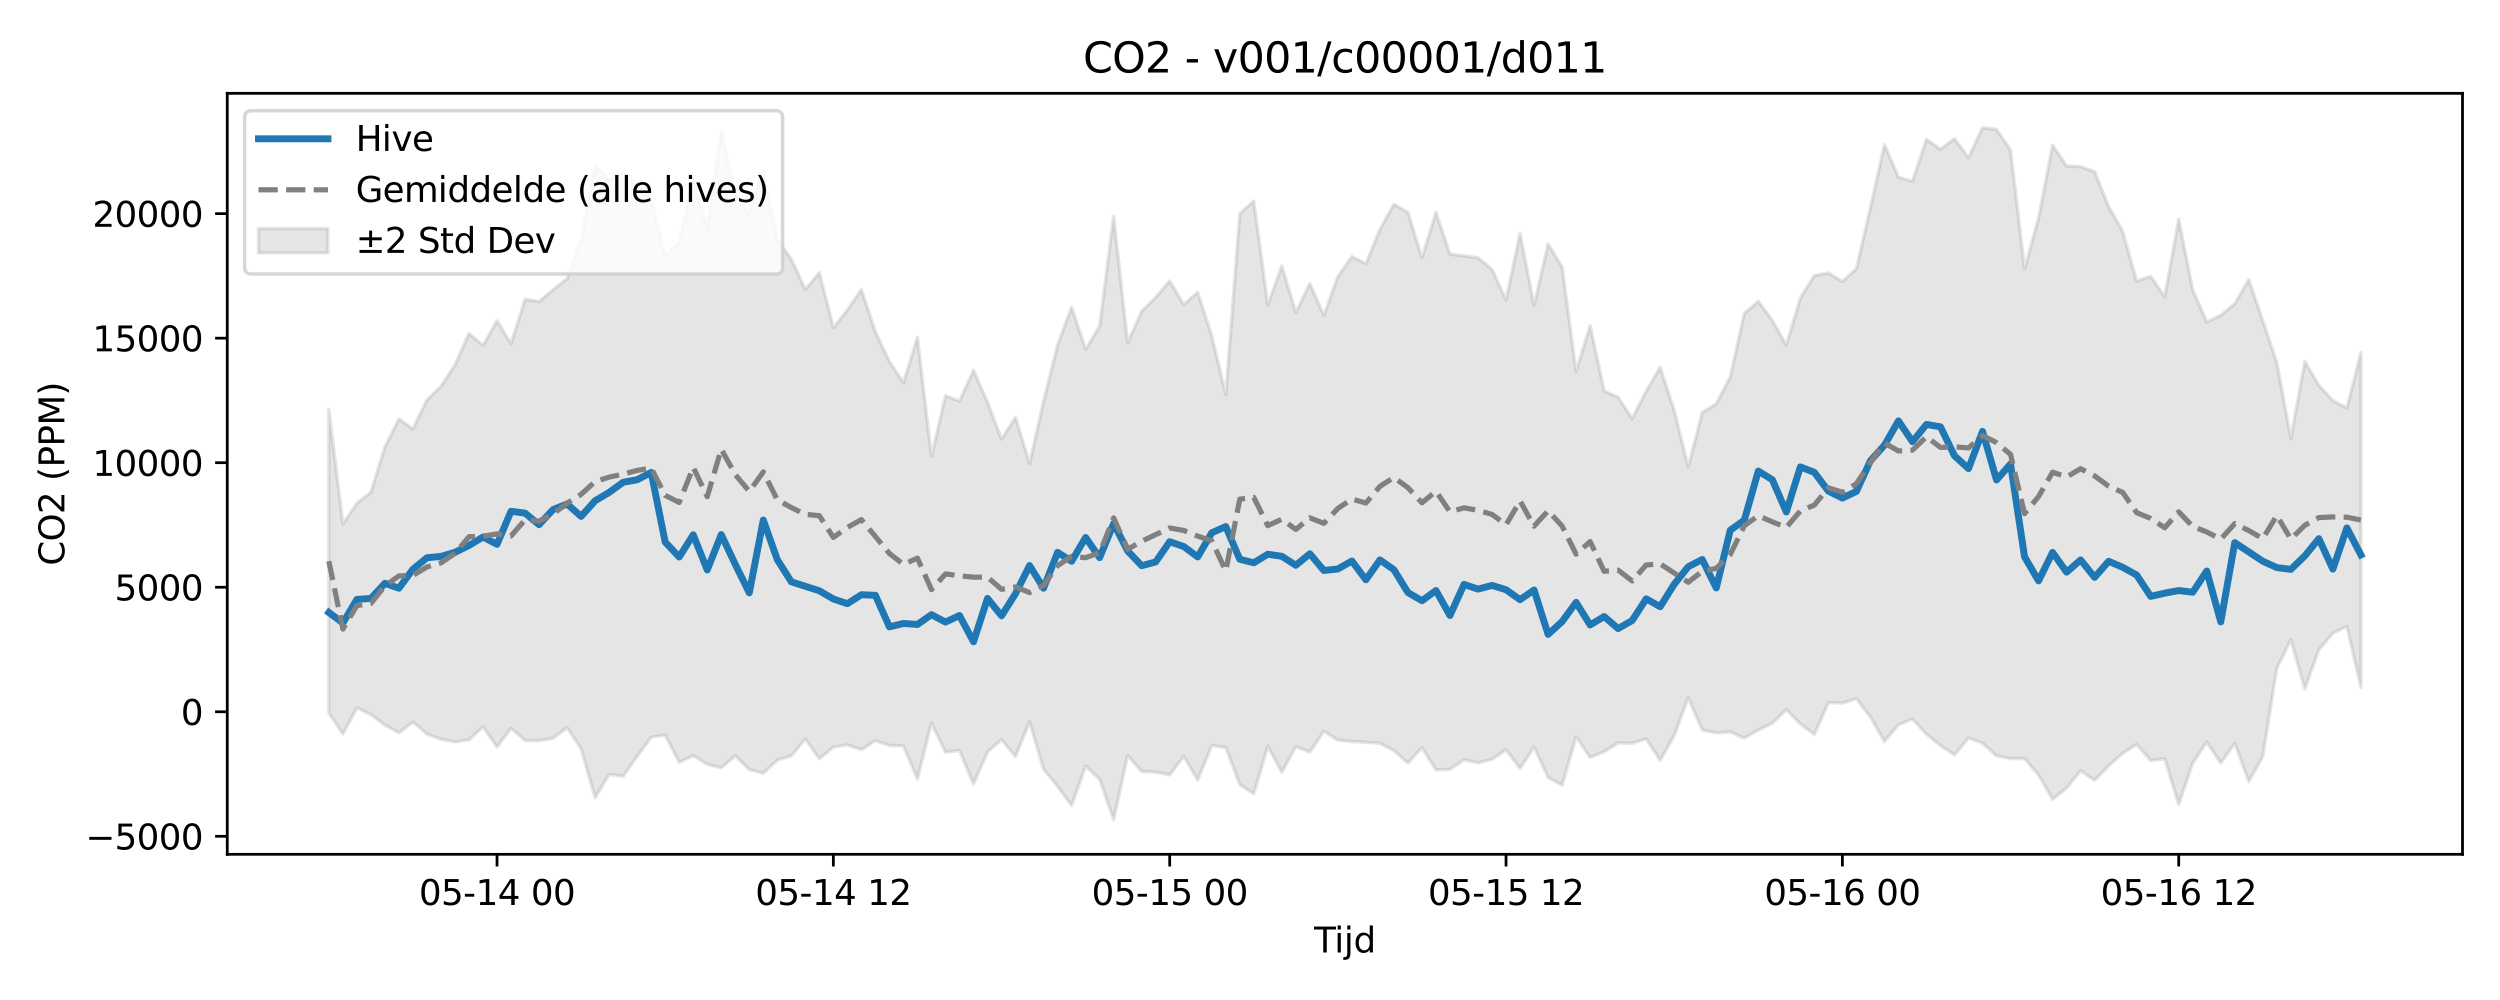 <?xml version="1.0" encoding="utf-8" standalone="no"?>
<!DOCTYPE svg PUBLIC "-//W3C//DTD SVG 1.1//EN"
  "http://www.w3.org/Graphics/SVG/1.1/DTD/svg11.dtd">
<svg xmlns:xlink="http://www.w3.org/1999/xlink" width="720pt" height="288pt" viewBox="0 0 720 288" xmlns="http://www.w3.org/2000/svg" version="1.1">
 <defs>
  <style type="text/css">*{stroke-linejoin: round; stroke-linecap: butt}</style>
 </defs>
 <g id="figure_1">
  <g id="patch_1">
   <path d="M 0 288 
L 720 288 
L 720 0 
L 0 0 
z
" style="fill: #ffffff"/>
  </g>
  <g id="axes_1">
   <g id="patch_2">
    <path d="M 65.45 246.04 
L 709.2 246.04 
L 709.2 26.88 
L 65.45 26.88 
z
" style="fill: #ffffff"/>
   </g>
   <g id="FillBetweenPolyCollection_1">
    <defs>
     <path id="m4c861de294" d="M 94.711 -170.1 
L 94.711 -82.668 
L 98.747 -76.608 
L 102.783 -84.115 
L 106.82 -82.2 
L 110.856 -79.205 
L 114.892 -76.936 
L 118.928 -80.07 
L 122.964 -76.602 
L 127 -75.081 
L 131.036 -74.31 
L 135.072 -74.932 
L 139.108 -78.669 
L 143.144 -72.883 
L 147.18 -78.271 
L 151.216 -74.74 
L 155.252 -74.696 
L 159.288 -75.38 
L 163.324 -78.455 
L 167.36 -72.366 
L 171.396 -58.282 
L 175.432 -64.98 
L 179.468 -64.428 
L 183.504 -70.179 
L 187.541 -75.676 
L 191.577 -76.299 
L 195.613 -68.459 
L 199.649 -70.396 
L 203.685 -67.886 
L 207.721 -66.885 
L 211.757 -70.323 
L 215.793 -66.376 
L 219.829 -65.325 
L 223.865 -69.101 
L 227.901 -70.3 
L 231.937 -75.153 
L 235.973 -69.49 
L 240.009 -72.833 
L 244.045 -73.496 
L 248.081 -72.071 
L 252.117 -74.712 
L 256.153 -73.316 
L 260.189 -73.139 
L 264.225 -63.67 
L 268.262 -79.808 
L 272.298 -71.37 
L 276.334 -71.847 
L 280.37 -62.222 
L 284.406 -71.43 
L 288.442 -75.004 
L 292.478 -70.126 
L 296.514 -80.148 
L 300.55 -66.465 
L 304.586 -61.518 
L 308.622 -56.016 
L 312.658 -67.358 
L 316.694 -63.566 
L 320.73 -51.922 
L 324.766 -70.375 
L 328.802 -65.839 
L 332.838 -65.643 
L 336.874 -64.826 
L 340.91 -70.174 
L 344.946 -63.376 
L 348.983 -73.263 
L 353.019 -72.746 
L 357.055 -62.05 
L 361.091 -59.396 
L 365.127 -73.09 
L 369.163 -65.553 
L 373.199 -72.99 
L 377.235 -71.408 
L 381.271 -77.386 
L 385.307 -74.839 
L 389.343 -74.431 
L 393.379 -74.228 
L 397.415 -73.925 
L 401.451 -71.822 
L 405.487 -68.265 
L 409.523 -72.653 
L 413.559 -66.238 
L 417.595 -66.418 
L 421.631 -69.169 
L 425.667 -68.306 
L 429.704 -69.302 
L 433.74 -72.132 
L 437.776 -66.703 
L 441.812 -72.861 
L 445.848 -64.097 
L 449.884 -61.862 
L 453.92 -75.792 
L 457.956 -69.828 
L 461.992 -71.517 
L 466.028 -74.045 
L 470.064 -73.94 
L 474.1 -75.235 
L 478.136 -69.012 
L 482.172 -76.202 
L 486.208 -87.072 
L 490.244 -77.752 
L 494.28 -76.963 
L 498.316 -77.187 
L 502.352 -75.434 
L 506.388 -77.743 
L 510.425 -79.683 
L 514.461 -83.624 
L 518.497 -79.524 
L 522.533 -76.484 
L 526.569 -85.646 
L 530.605 -85.521 
L 534.641 -86.777 
L 538.677 -81.529 
L 542.713 -74.449 
L 546.749 -79.289 
L 550.785 -80.915 
L 554.821 -76.555 
L 558.857 -73.286 
L 562.893 -70.595 
L 566.929 -75.454 
L 570.965 -73.965 
L 575.001 -70.311 
L 579.037 -69.505 
L 583.073 -69.524 
L 587.109 -64.808 
L 591.146 -57.842 
L 595.182 -61.063 
L 599.218 -66.044 
L 603.254 -63.276 
L 607.29 -67.404 
L 611.326 -71.04 
L 615.362 -73.646 
L 619.398 -68.979 
L 623.434 -69.474 
L 627.47 -56.308 
L 631.506 -68.233 
L 635.542 -74.312 
L 639.578 -68.246 
L 643.614 -73.902 
L 647.65 -62.924 
L 651.686 -70.121 
L 655.722 -95.517 
L 659.758 -103.771 
L 663.794 -89.599 
L 667.83 -100.86 
L 671.867 -105.647 
L 675.903 -107.594 
L 679.939 -90.03 
L 679.939 -186.441 
L 679.939 -186.441 
L 675.903 -170.478 
L 671.867 -172.599 
L 667.83 -177.018 
L 663.794 -183.851 
L 659.758 -161.713 
L 655.722 -183.57 
L 651.686 -195.626 
L 647.65 -207.461 
L 643.614 -200.502 
L 639.578 -197.186 
L 635.542 -195.291 
L 631.506 -204.503 
L 627.47 -224.881 
L 623.434 -202.535 
L 619.398 -208.434 
L 615.362 -207.035 
L 611.326 -221.353 
L 607.29 -228.522 
L 603.254 -238.578 
L 599.218 -239.986 
L 595.182 -240.192 
L 591.146 -246.159 
L 587.109 -225.201 
L 583.073 -210.596 
L 579.037 -244.747 
L 575.001 -250.734 
L 570.965 -251.158 
L 566.929 -242.551 
L 562.893 -248.047 
L 558.857 -244.994 
L 554.821 -247.901 
L 550.785 -235.784 
L 546.749 -236.961 
L 542.713 -246.359 
L 538.677 -228.104 
L 534.641 -210.613 
L 530.605 -206.952 
L 526.569 -209.394 
L 522.533 -208.617 
L 518.497 -202.129 
L 514.461 -188.618 
L 510.425 -195.745 
L 506.388 -201.209 
L 502.352 -197.718 
L 498.316 -179.487 
L 494.28 -171.655 
L 490.244 -169.2 
L 486.208 -153.536 
L 482.172 -169.801 
L 478.136 -182.22 
L 474.1 -175.342 
L 470.064 -167.423 
L 466.028 -173.556 
L 461.992 -175.422 
L 457.956 -194.235 
L 453.92 -181.004 
L 449.884 -211.136 
L 445.848 -217.717 
L 441.812 -200.076 
L 437.776 -220.736 
L 433.74 -201.631 
L 429.704 -210.402 
L 425.667 -213.745 
L 421.631 -214.321 
L 417.595 -214.778 
L 413.559 -226.817 
L 409.523 -213.743 
L 405.487 -226.844 
L 401.451 -229.158 
L 397.415 -221.926 
L 393.379 -212.033 
L 389.343 -214.105 
L 385.307 -208.302 
L 381.271 -197.178 
L 377.235 -206.328 
L 373.199 -198.048 
L 369.163 -211.383 
L 365.127 -200.125 
L 361.091 -230.116 
L 357.055 -226.444 
L 353.019 -174.367 
L 348.983 -191.289 
L 344.946 -203.805 
L 340.91 -200.29 
L 336.874 -207.072 
L 332.838 -202.358 
L 328.802 -198.39 
L 324.766 -189.245 
L 320.73 -225.744 
L 316.694 -194.085 
L 312.658 -187.406 
L 308.622 -199.525 
L 304.586 -188.665 
L 300.55 -172.435 
L 296.514 -154.523 
L 292.478 -167.793 
L 288.442 -161.553 
L 284.406 -172.149 
L 280.37 -181.331 
L 276.334 -172.491 
L 272.298 -174.036 
L 268.262 -156.578 
L 264.225 -190.845 
L 260.189 -177.748 
L 256.153 -183.89 
L 252.117 -192.369 
L 248.081 -204.636 
L 244.045 -198.715 
L 240.009 -193.614 
L 235.973 -209.475 
L 231.937 -204.58 
L 227.901 -213.331 
L 223.865 -219.032 
L 219.829 -238.853 
L 215.793 -226.566 
L 211.757 -232.303 
L 207.721 -250.433 
L 203.685 -222.001 
L 199.649 -236.45 
L 195.613 -218.122 
L 191.577 -214.371 
L 187.541 -230.733 
L 183.504 -234.868 
L 179.468 -238.453 
L 175.432 -236.205 
L 171.396 -240.324 
L 167.36 -218.889 
L 163.324 -207.709 
L 159.288 -204.557 
L 155.252 -201.164 
L 151.216 -201.804 
L 147.18 -189.048 
L 143.144 -195.589 
L 139.108 -188.488 
L 135.072 -191.953 
L 131.036 -182.917 
L 127 -176.728 
L 122.964 -172.826 
L 118.928 -164.465 
L 114.892 -167.34 
L 110.856 -159.29 
L 106.82 -146.241 
L 102.783 -143.046 
L 98.747 -137.051 
L 94.711 -170.1 
z
" style="stroke: #808080; stroke-opacity: 0.2"/>
    </defs>
    <g clip-path="url(#p4a99531d37)">
     <use xlink:href="#m4c861de294" x="0" y="288" style="fill: #808080; fill-opacity: 0.2; stroke: #808080; stroke-opacity: 0.2"/>
    </g>
   </g>
   <g id="matplotlib.axis_1">
    <g id="xtick_1">
     <g id="line2d_1">
      <defs>
       <path id="m85e6eac086" d="M 0 0 
L 0 3.5 
" style="stroke: #000000; stroke-width: 0.8"/>
      </defs>
      <g>
       <use xlink:href="#m85e6eac086" x="143.144" y="246.04" style="stroke: #000000; stroke-width: 0.8"/>
      </g>
     </g>
     <g id="text_1">
      <!-- 05-14 00 -->
      <g transform="translate(120.663 260.638) scale(0.1 -0.1)">
       <defs>
        <path id="DejaVuSans-30" d="M 2034 4250 
Q 1547 4250 1301 3770 
Q 1056 3291 1056 2328 
Q 1056 1369 1301 889 
Q 1547 409 2034 409 
Q 2525 409 2770 889 
Q 3016 1369 3016 2328 
Q 3016 3291 2770 3770 
Q 2525 4250 2034 4250 
z
M 2034 4750 
Q 2819 4750 3233 4129 
Q 3647 3509 3647 2328 
Q 3647 1150 3233 529 
Q 2819 -91 2034 -91 
Q 1250 -91 836 529 
Q 422 1150 422 2328 
Q 422 3509 836 4129 
Q 1250 4750 2034 4750 
z
" transform="scale(0.016)"/>
        <path id="DejaVuSans-35" d="M 691 4666 
L 3169 4666 
L 3169 4134 
L 1269 4134 
L 1269 2991 
Q 1406 3038 1543 3061 
Q 1681 3084 1819 3084 
Q 2600 3084 3056 2656 
Q 3513 2228 3513 1497 
Q 3513 744 3044 326 
Q 2575 -91 1722 -91 
Q 1428 -91 1123 -41 
Q 819 9 494 109 
L 494 744 
Q 775 591 1075 516 
Q 1375 441 1709 441 
Q 2250 441 2565 725 
Q 2881 1009 2881 1497 
Q 2881 1984 2565 2268 
Q 2250 2553 1709 2553 
Q 1456 2553 1204 2497 
Q 953 2441 691 2322 
L 691 4666 
z
" transform="scale(0.016)"/>
        <path id="DejaVuSans-2d" d="M 313 2009 
L 1997 2009 
L 1997 1497 
L 313 1497 
L 313 2009 
z
" transform="scale(0.016)"/>
        <path id="DejaVuSans-31" d="M 794 531 
L 1825 531 
L 1825 4091 
L 703 3866 
L 703 4441 
L 1819 4666 
L 2450 4666 
L 2450 531 
L 3481 531 
L 3481 0 
L 794 0 
L 794 531 
z
" transform="scale(0.016)"/>
        <path id="DejaVuSans-34" d="M 2419 4116 
L 825 1625 
L 2419 1625 
L 2419 4116 
z
M 2253 4666 
L 3047 4666 
L 3047 1625 
L 3713 1625 
L 3713 1100 
L 3047 1100 
L 3047 0 
L 2419 0 
L 2419 1100 
L 313 1100 
L 313 1709 
L 2253 4666 
z
" transform="scale(0.016)"/>
        <path id="DejaVuSans-20" transform="scale(0.016)"/>
       </defs>
       <use xlink:href="#DejaVuSans-30"/>
       <use xlink:href="#DejaVuSans-35" transform="translate(63.623 0)"/>
       <use xlink:href="#DejaVuSans-2d" transform="translate(127.246 0)"/>
       <use xlink:href="#DejaVuSans-31" transform="translate(163.33 0)"/>
       <use xlink:href="#DejaVuSans-34" transform="translate(226.953 0)"/>
       <use xlink:href="#DejaVuSans-20" transform="translate(290.576 0)"/>
       <use xlink:href="#DejaVuSans-30" transform="translate(322.363 0)"/>
       <use xlink:href="#DejaVuSans-30" transform="translate(385.986 0)"/>
      </g>
     </g>
    </g>
    <g id="xtick_2">
     <g id="line2d_2">
      <g>
       <use xlink:href="#m85e6eac086" x="240.009" y="246.04" style="stroke: #000000; stroke-width: 0.8"/>
      </g>
     </g>
     <g id="text_2">
      <!-- 05-14 12 -->
      <g transform="translate(217.529 260.638) scale(0.1 -0.1)">
       <defs>
        <path id="DejaVuSans-32" d="M 1228 531 
L 3431 531 
L 3431 0 
L 469 0 
L 469 531 
Q 828 903 1448 1529 
Q 2069 2156 2228 2338 
Q 2531 2678 2651 2914 
Q 2772 3150 2772 3378 
Q 2772 3750 2511 3984 
Q 2250 4219 1831 4219 
Q 1534 4219 1204 4116 
Q 875 4013 500 3803 
L 500 4441 
Q 881 4594 1212 4672 
Q 1544 4750 1819 4750 
Q 2544 4750 2975 4387 
Q 3406 4025 3406 3419 
Q 3406 3131 3298 2873 
Q 3191 2616 2906 2266 
Q 2828 2175 2409 1742 
Q 1991 1309 1228 531 
z
" transform="scale(0.016)"/>
       </defs>
       <use xlink:href="#DejaVuSans-30"/>
       <use xlink:href="#DejaVuSans-35" transform="translate(63.623 0)"/>
       <use xlink:href="#DejaVuSans-2d" transform="translate(127.246 0)"/>
       <use xlink:href="#DejaVuSans-31" transform="translate(163.33 0)"/>
       <use xlink:href="#DejaVuSans-34" transform="translate(226.953 0)"/>
       <use xlink:href="#DejaVuSans-20" transform="translate(290.576 0)"/>
       <use xlink:href="#DejaVuSans-31" transform="translate(322.363 0)"/>
       <use xlink:href="#DejaVuSans-32" transform="translate(385.986 0)"/>
      </g>
     </g>
    </g>
    <g id="xtick_3">
     <g id="line2d_3">
      <g>
       <use xlink:href="#m85e6eac086" x="336.874" y="246.04" style="stroke: #000000; stroke-width: 0.8"/>
      </g>
     </g>
     <g id="text_3">
      <!-- 05-15 00 -->
      <g transform="translate(314.394 260.638) scale(0.1 -0.1)">
       <use xlink:href="#DejaVuSans-30"/>
       <use xlink:href="#DejaVuSans-35" transform="translate(63.623 0)"/>
       <use xlink:href="#DejaVuSans-2d" transform="translate(127.246 0)"/>
       <use xlink:href="#DejaVuSans-31" transform="translate(163.33 0)"/>
       <use xlink:href="#DejaVuSans-35" transform="translate(226.953 0)"/>
       <use xlink:href="#DejaVuSans-20" transform="translate(290.576 0)"/>
       <use xlink:href="#DejaVuSans-30" transform="translate(322.363 0)"/>
       <use xlink:href="#DejaVuSans-30" transform="translate(385.986 0)"/>
      </g>
     </g>
    </g>
    <g id="xtick_4">
     <g id="line2d_4">
      <g>
       <use xlink:href="#m85e6eac086" x="433.74" y="246.04" style="stroke: #000000; stroke-width: 0.8"/>
      </g>
     </g>
     <g id="text_4">
      <!-- 05-15 12 -->
      <g transform="translate(411.259 260.638) scale(0.1 -0.1)">
       <use xlink:href="#DejaVuSans-30"/>
       <use xlink:href="#DejaVuSans-35" transform="translate(63.623 0)"/>
       <use xlink:href="#DejaVuSans-2d" transform="translate(127.246 0)"/>
       <use xlink:href="#DejaVuSans-31" transform="translate(163.33 0)"/>
       <use xlink:href="#DejaVuSans-35" transform="translate(226.953 0)"/>
       <use xlink:href="#DejaVuSans-20" transform="translate(290.576 0)"/>
       <use xlink:href="#DejaVuSans-31" transform="translate(322.363 0)"/>
       <use xlink:href="#DejaVuSans-32" transform="translate(385.986 0)"/>
      </g>
     </g>
    </g>
    <g id="xtick_5">
     <g id="line2d_5">
      <g>
       <use xlink:href="#m85e6eac086" x="530.605" y="246.04" style="stroke: #000000; stroke-width: 0.8"/>
      </g>
     </g>
     <g id="text_5">
      <!-- 05-16 00 -->
      <g transform="translate(508.124 260.638) scale(0.1 -0.1)">
       <defs>
        <path id="DejaVuSans-36" d="M 2113 2584 
Q 1688 2584 1439 2293 
Q 1191 2003 1191 1497 
Q 1191 994 1439 701 
Q 1688 409 2113 409 
Q 2538 409 2786 701 
Q 3034 994 3034 1497 
Q 3034 2003 2786 2293 
Q 2538 2584 2113 2584 
z
M 3366 4563 
L 3366 3988 
Q 3128 4100 2886 4159 
Q 2644 4219 2406 4219 
Q 1781 4219 1451 3797 
Q 1122 3375 1075 2522 
Q 1259 2794 1537 2939 
Q 1816 3084 2150 3084 
Q 2853 3084 3261 2657 
Q 3669 2231 3669 1497 
Q 3669 778 3244 343 
Q 2819 -91 2113 -91 
Q 1303 -91 875 529 
Q 447 1150 447 2328 
Q 447 3434 972 4092 
Q 1497 4750 2381 4750 
Q 2619 4750 2861 4703 
Q 3103 4656 3366 4563 
z
" transform="scale(0.016)"/>
       </defs>
       <use xlink:href="#DejaVuSans-30"/>
       <use xlink:href="#DejaVuSans-35" transform="translate(63.623 0)"/>
       <use xlink:href="#DejaVuSans-2d" transform="translate(127.246 0)"/>
       <use xlink:href="#DejaVuSans-31" transform="translate(163.33 0)"/>
       <use xlink:href="#DejaVuSans-36" transform="translate(226.953 0)"/>
       <use xlink:href="#DejaVuSans-20" transform="translate(290.576 0)"/>
       <use xlink:href="#DejaVuSans-30" transform="translate(322.363 0)"/>
       <use xlink:href="#DejaVuSans-30" transform="translate(385.986 0)"/>
      </g>
     </g>
    </g>
    <g id="xtick_6">
     <g id="line2d_6">
      <g>
       <use xlink:href="#m85e6eac086" x="627.47" y="246.04" style="stroke: #000000; stroke-width: 0.8"/>
      </g>
     </g>
     <g id="text_6">
      <!-- 05-16 12 -->
      <g transform="translate(604.99 260.638) scale(0.1 -0.1)">
       <use xlink:href="#DejaVuSans-30"/>
       <use xlink:href="#DejaVuSans-35" transform="translate(63.623 0)"/>
       <use xlink:href="#DejaVuSans-2d" transform="translate(127.246 0)"/>
       <use xlink:href="#DejaVuSans-31" transform="translate(163.33 0)"/>
       <use xlink:href="#DejaVuSans-36" transform="translate(226.953 0)"/>
       <use xlink:href="#DejaVuSans-20" transform="translate(290.576 0)"/>
       <use xlink:href="#DejaVuSans-31" transform="translate(322.363 0)"/>
       <use xlink:href="#DejaVuSans-32" transform="translate(385.986 0)"/>
      </g>
     </g>
    </g>
    <g id="text_7">
     <!-- Tijd -->
     <g transform="translate(378.475 274.317) scale(0.1 -0.1)">
      <defs>
       <path id="DejaVuSans-54" d="M -19 4666 
L 3928 4666 
L 3928 4134 
L 2272 4134 
L 2272 0 
L 1638 0 
L 1638 4134 
L -19 4134 
L -19 4666 
z
" transform="scale(0.016)"/>
       <path id="DejaVuSans-69" d="M 603 3500 
L 1178 3500 
L 1178 0 
L 603 0 
L 603 3500 
z
M 603 4863 
L 1178 4863 
L 1178 4134 
L 603 4134 
L 603 4863 
z
" transform="scale(0.016)"/>
       <path id="DejaVuSans-6a" d="M 603 3500 
L 1178 3500 
L 1178 -63 
Q 1178 -731 923 -1031 
Q 669 -1331 103 -1331 
L -116 -1331 
L -116 -844 
L 38 -844 
Q 366 -844 484 -692 
Q 603 -541 603 -63 
L 603 3500 
z
M 603 4863 
L 1178 4863 
L 1178 4134 
L 603 4134 
L 603 4863 
z
" transform="scale(0.016)"/>
       <path id="DejaVuSans-64" d="M 2906 2969 
L 2906 4863 
L 3481 4863 
L 3481 0 
L 2906 0 
L 2906 525 
Q 2725 213 2448 61 
Q 2172 -91 1784 -91 
Q 1150 -91 751 415 
Q 353 922 353 1747 
Q 353 2572 751 3078 
Q 1150 3584 1784 3584 
Q 2172 3584 2448 3432 
Q 2725 3281 2906 2969 
z
M 947 1747 
Q 947 1113 1208 752 
Q 1469 391 1925 391 
Q 2381 391 2643 752 
Q 2906 1113 2906 1747 
Q 2906 2381 2643 2742 
Q 2381 3103 1925 3103 
Q 1469 3103 1208 2742 
Q 947 2381 947 1747 
z
" transform="scale(0.016)"/>
      </defs>
      <use xlink:href="#DejaVuSans-54"/>
      <use xlink:href="#DejaVuSans-69" transform="translate(57.959 0)"/>
      <use xlink:href="#DejaVuSans-6a" transform="translate(85.742 0)"/>
      <use xlink:href="#DejaVuSans-64" transform="translate(113.525 0)"/>
     </g>
    </g>
   </g>
   <g id="matplotlib.axis_2">
    <g id="ytick_1">
     <g id="line2d_7">
      <defs>
       <path id="m4bdd3fc0af" d="M 0 0 
L -3.5 0 
" style="stroke: #000000; stroke-width: 0.8"/>
      </defs>
      <g>
       <use xlink:href="#m4bdd3fc0af" x="65.45" y="240.855" style="stroke: #000000; stroke-width: 0.8"/>
      </g>
     </g>
     <g id="text_8">
      <!-- −5000 -->
      <g transform="translate(24.62 244.654) scale(0.1 -0.1)">
       <defs>
        <path id="DejaVuSans-2212" d="M 678 2272 
L 4684 2272 
L 4684 1741 
L 678 1741 
L 678 2272 
z
" transform="scale(0.016)"/>
       </defs>
       <use xlink:href="#DejaVuSans-2212"/>
       <use xlink:href="#DejaVuSans-35" transform="translate(83.789 0)"/>
       <use xlink:href="#DejaVuSans-30" transform="translate(147.412 0)"/>
       <use xlink:href="#DejaVuSans-30" transform="translate(211.035 0)"/>
       <use xlink:href="#DejaVuSans-30" transform="translate(274.658 0)"/>
      </g>
     </g>
    </g>
    <g id="ytick_2">
     <g id="line2d_8">
      <g>
       <use xlink:href="#m4bdd3fc0af" x="65.45" y="204.989" style="stroke: #000000; stroke-width: 0.8"/>
      </g>
     </g>
     <g id="text_9">
      <!-- 0 -->
      <g transform="translate(52.087 208.788) scale(0.1 -0.1)">
       <use xlink:href="#DejaVuSans-30"/>
      </g>
     </g>
    </g>
    <g id="ytick_3">
     <g id="line2d_9">
      <g>
       <use xlink:href="#m4bdd3fc0af" x="65.45" y="169.124" style="stroke: #000000; stroke-width: 0.8"/>
      </g>
     </g>
     <g id="text_10">
      <!-- 5000 -->
      <g transform="translate(33 172.923) scale(0.1 -0.1)">
       <use xlink:href="#DejaVuSans-35"/>
       <use xlink:href="#DejaVuSans-30" transform="translate(63.623 0)"/>
       <use xlink:href="#DejaVuSans-30" transform="translate(127.246 0)"/>
       <use xlink:href="#DejaVuSans-30" transform="translate(190.869 0)"/>
      </g>
     </g>
    </g>
    <g id="ytick_4">
     <g id="line2d_10">
      <g>
       <use xlink:href="#m4bdd3fc0af" x="65.45" y="133.259" style="stroke: #000000; stroke-width: 0.8"/>
      </g>
     </g>
     <g id="text_11">
      <!-- 10000 -->
      <g transform="translate(26.637 137.058) scale(0.1 -0.1)">
       <use xlink:href="#DejaVuSans-31"/>
       <use xlink:href="#DejaVuSans-30" transform="translate(63.623 0)"/>
       <use xlink:href="#DejaVuSans-30" transform="translate(127.246 0)"/>
       <use xlink:href="#DejaVuSans-30" transform="translate(190.869 0)"/>
       <use xlink:href="#DejaVuSans-30" transform="translate(254.492 0)"/>
      </g>
     </g>
    </g>
    <g id="ytick_5">
     <g id="line2d_11">
      <g>
       <use xlink:href="#m4bdd3fc0af" x="65.45" y="97.393" style="stroke: #000000; stroke-width: 0.8"/>
      </g>
     </g>
     <g id="text_12">
      <!-- 15000 -->
      <g transform="translate(26.637 101.192) scale(0.1 -0.1)">
       <use xlink:href="#DejaVuSans-31"/>
       <use xlink:href="#DejaVuSans-35" transform="translate(63.623 0)"/>
       <use xlink:href="#DejaVuSans-30" transform="translate(127.246 0)"/>
       <use xlink:href="#DejaVuSans-30" transform="translate(190.869 0)"/>
       <use xlink:href="#DejaVuSans-30" transform="translate(254.492 0)"/>
      </g>
     </g>
    </g>
    <g id="ytick_6">
     <g id="line2d_12">
      <g>
       <use xlink:href="#m4bdd3fc0af" x="65.45" y="61.528" style="stroke: #000000; stroke-width: 0.8"/>
      </g>
     </g>
     <g id="text_13">
      <!-- 20000 -->
      <g transform="translate(26.637 65.327) scale(0.1 -0.1)">
       <use xlink:href="#DejaVuSans-32"/>
       <use xlink:href="#DejaVuSans-30" transform="translate(63.623 0)"/>
       <use xlink:href="#DejaVuSans-30" transform="translate(127.246 0)"/>
       <use xlink:href="#DejaVuSans-30" transform="translate(190.869 0)"/>
       <use xlink:href="#DejaVuSans-30" transform="translate(254.492 0)"/>
      </g>
     </g>
    </g>
    <g id="text_14">
     <!-- CO2 (PPM) -->
     <g transform="translate(18.541 162.903) rotate(-90) scale(0.1 -0.1)">
      <defs>
       <path id="DejaVuSans-43" d="M 4122 4306 
L 4122 3641 
Q 3803 3938 3442 4084 
Q 3081 4231 2675 4231 
Q 1875 4231 1450 3742 
Q 1025 3253 1025 2328 
Q 1025 1406 1450 917 
Q 1875 428 2675 428 
Q 3081 428 3442 575 
Q 3803 722 4122 1019 
L 4122 359 
Q 3791 134 3420 21 
Q 3050 -91 2638 -91 
Q 1578 -91 968 557 
Q 359 1206 359 2328 
Q 359 3453 968 4101 
Q 1578 4750 2638 4750 
Q 3056 4750 3426 4639 
Q 3797 4528 4122 4306 
z
" transform="scale(0.016)"/>
       <path id="DejaVuSans-4f" d="M 2522 4238 
Q 1834 4238 1429 3725 
Q 1025 3213 1025 2328 
Q 1025 1447 1429 934 
Q 1834 422 2522 422 
Q 3209 422 3611 934 
Q 4013 1447 4013 2328 
Q 4013 3213 3611 3725 
Q 3209 4238 2522 4238 
z
M 2522 4750 
Q 3503 4750 4090 4092 
Q 4678 3434 4678 2328 
Q 4678 1225 4090 567 
Q 3503 -91 2522 -91 
Q 1538 -91 948 565 
Q 359 1222 359 2328 
Q 359 3434 948 4092 
Q 1538 4750 2522 4750 
z
" transform="scale(0.016)"/>
       <path id="DejaVuSans-28" d="M 1984 4856 
Q 1566 4138 1362 3434 
Q 1159 2731 1159 2009 
Q 1159 1288 1364 580 
Q 1569 -128 1984 -844 
L 1484 -844 
Q 1016 -109 783 600 
Q 550 1309 550 2009 
Q 550 2706 781 3412 
Q 1013 4119 1484 4856 
L 1984 4856 
z
" transform="scale(0.016)"/>
       <path id="DejaVuSans-50" d="M 1259 4147 
L 1259 2394 
L 2053 2394 
Q 2494 2394 2734 2622 
Q 2975 2850 2975 3272 
Q 2975 3691 2734 3919 
Q 2494 4147 2053 4147 
L 1259 4147 
z
M 628 4666 
L 2053 4666 
Q 2838 4666 3239 4311 
Q 3641 3956 3641 3272 
Q 3641 2581 3239 2228 
Q 2838 1875 2053 1875 
L 1259 1875 
L 1259 0 
L 628 0 
L 628 4666 
z
" transform="scale(0.016)"/>
       <path id="DejaVuSans-4d" d="M 628 4666 
L 1569 4666 
L 2759 1491 
L 3956 4666 
L 4897 4666 
L 4897 0 
L 4281 0 
L 4281 4097 
L 3078 897 
L 2444 897 
L 1241 4097 
L 1241 0 
L 628 0 
L 628 4666 
z
" transform="scale(0.016)"/>
       <path id="DejaVuSans-29" d="M 513 4856 
L 1013 4856 
Q 1481 4119 1714 3412 
Q 1947 2706 1947 2009 
Q 1947 1309 1714 600 
Q 1481 -109 1013 -844 
L 513 -844 
Q 928 -128 1133 580 
Q 1338 1288 1338 2009 
Q 1338 2731 1133 3434 
Q 928 4138 513 4856 
z
" transform="scale(0.016)"/>
      </defs>
      <use xlink:href="#DejaVuSans-43"/>
      <use xlink:href="#DejaVuSans-4f" transform="translate(69.824 0)"/>
      <use xlink:href="#DejaVuSans-32" transform="translate(148.535 0)"/>
      <use xlink:href="#DejaVuSans-20" transform="translate(212.158 0)"/>
      <use xlink:href="#DejaVuSans-28" transform="translate(243.945 0)"/>
      <use xlink:href="#DejaVuSans-50" transform="translate(282.959 0)"/>
      <use xlink:href="#DejaVuSans-50" transform="translate(343.262 0)"/>
      <use xlink:href="#DejaVuSans-4d" transform="translate(403.564 0)"/>
      <use xlink:href="#DejaVuSans-29" transform="translate(489.844 0)"/>
     </g>
    </g>
   </g>
   <g id="line2d_13">
    <path d="M 94.711 176.397 
L 98.747 179.41 
L 102.783 172.627 
L 106.82 172.345 
L 110.856 167.988 
L 114.892 169.401 
L 118.928 163.933 
L 122.964 160.633 
L 127 160.244 
L 131.036 159.06 
L 135.072 157.099 
L 139.108 154.656 
L 143.144 156.765 
L 147.18 147.258 
L 151.216 147.782 
L 155.252 151.105 
L 159.288 146.749 
L 163.324 145.142 
L 167.36 148.721 
L 171.396 144.209 
L 175.432 141.818 
L 179.468 138.892 
L 183.504 138.163 
L 187.541 136.066 
L 191.577 156.119 
L 195.613 160.416 
L 199.649 154.017 
L 203.685 164.143 
L 207.721 153.962 
L 211.757 162.527 
L 215.793 170.727 
L 219.829 149.778 
L 223.865 161.183 
L 227.901 167.56 
L 235.973 170.15 
L 240.009 172.505 
L 244.045 173.855 
L 248.081 171.281 
L 252.117 171.45 
L 256.153 180.541 
L 260.189 179.557 
L 264.225 179.844 
L 268.262 177.017 
L 272.298 179.157 
L 276.334 177.269 
L 280.37 184.826 
L 284.406 172.345 
L 288.442 177.349 
L 292.478 170.96 
L 296.514 162.886 
L 300.55 169.396 
L 304.586 159.079 
L 308.622 161.638 
L 312.658 154.797 
L 316.694 160.597 
L 320.73 150.773 
L 324.766 158.668 
L 328.802 162.929 
L 332.838 161.831 
L 336.874 156.011 
L 340.91 157.394 
L 344.946 160.394 
L 348.983 153.446 
L 353.019 151.648 
L 357.055 161.073 
L 361.091 162.082 
L 365.127 159.615 
L 369.163 160.215 
L 373.199 162.8 
L 377.235 159.49 
L 381.271 164.306 
L 385.307 163.861 
L 389.343 161.568 
L 393.379 166.979 
L 397.415 161.269 
L 401.451 164.076 
L 405.487 170.654 
L 409.523 173.008 
L 413.559 170.068 
L 417.595 177.258 
L 421.631 168.313 
L 425.667 169.664 
L 429.704 168.6 
L 433.74 169.834 
L 437.776 172.707 
L 441.812 169.927 
L 445.848 182.7 
L 449.884 179.011 
L 453.92 173.492 
L 457.956 179.984 
L 461.992 177.569 
L 466.028 181.024 
L 470.064 178.707 
L 474.1 172.47 
L 478.136 174.73 
L 482.172 168.263 
L 486.208 163.22 
L 490.244 161.133 
L 494.28 169.329 
L 498.316 152.698 
L 502.352 149.826 
L 506.388 135.666 
L 510.425 138.158 
L 514.461 147.437 
L 518.497 134.466 
L 522.533 136.046 
L 526.569 141.433 
L 530.605 143.442 
L 534.641 141.524 
L 538.677 132.706 
L 542.713 128.23 
L 546.749 121.229 
L 550.785 127.193 
L 554.821 122.238 
L 558.857 122.929 
L 562.893 131.272 
L 566.929 134.954 
L 570.965 124.242 
L 575.001 138.227 
L 579.037 133.642 
L 583.073 160.361 
L 587.109 167.288 
L 591.146 159.091 
L 595.182 164.782 
L 599.218 161.255 
L 603.254 166.269 
L 607.29 161.652 
L 611.326 163.376 
L 615.362 165.614 
L 619.398 171.754 
L 623.434 170.829 
L 627.47 170.081 
L 631.506 170.563 
L 635.542 164.459 
L 639.578 179.098 
L 643.614 156.279 
L 651.686 161.628 
L 655.722 163.464 
L 659.758 163.984 
L 663.794 160.089 
L 667.83 155.14 
L 671.867 163.902 
L 675.903 152.038 
L 679.939 159.802 
L 679.939 159.802 
" clip-path="url(#p4a99531d37)" style="fill: none; stroke: #1f77b4; stroke-width: 2; stroke-linecap: square"/>
   </g>
   <g id="line2d_14">
    <path d="M 94.711 161.616 
L 98.747 181.17 
L 102.783 174.419 
L 106.82 173.779 
L 110.856 168.752 
L 114.892 165.862 
L 118.928 165.732 
L 122.964 163.286 
L 127 162.095 
L 131.036 159.387 
L 135.072 154.557 
L 139.108 154.421 
L 143.144 153.764 
L 147.18 154.341 
L 151.216 149.728 
L 155.252 150.07 
L 159.288 148.031 
L 163.324 144.918 
L 167.36 142.372 
L 171.396 138.697 
L 175.432 137.408 
L 179.468 136.56 
L 183.504 135.476 
L 187.541 134.796 
L 191.577 142.665 
L 195.613 144.71 
L 199.649 134.577 
L 203.685 143.056 
L 207.721 129.341 
L 211.757 136.687 
L 215.793 141.529 
L 219.829 135.911 
L 223.865 143.934 
L 227.901 146.184 
L 231.937 148.134 
L 235.973 148.518 
L 240.009 154.777 
L 244.045 151.894 
L 248.081 149.646 
L 256.153 159.397 
L 260.189 162.557 
L 264.225 160.742 
L 268.262 169.807 
L 272.298 165.297 
L 276.334 165.831 
L 280.37 166.223 
L 284.406 166.211 
L 288.442 169.722 
L 292.478 169.04 
L 296.514 170.665 
L 300.55 168.55 
L 304.586 162.908 
L 308.622 160.23 
L 312.658 160.618 
L 316.694 159.174 
L 320.73 149.167 
L 324.766 158.19 
L 328.802 155.886 
L 336.874 152.051 
L 340.91 152.768 
L 344.946 154.41 
L 348.983 155.724 
L 353.019 164.443 
L 357.055 143.753 
L 361.091 143.244 
L 365.127 151.393 
L 369.163 149.532 
L 373.199 152.481 
L 377.235 149.132 
L 381.271 150.718 
L 385.307 146.43 
L 389.343 143.732 
L 393.379 144.87 
L 397.415 140.074 
L 401.451 137.51 
L 405.487 140.446 
L 409.523 144.802 
L 413.559 141.472 
L 417.595 147.402 
L 421.631 146.255 
L 425.667 146.974 
L 429.704 148.148 
L 433.74 151.118 
L 437.776 144.281 
L 441.812 151.532 
L 445.848 147.093 
L 449.884 151.501 
L 453.92 159.602 
L 457.956 155.969 
L 461.992 164.531 
L 466.028 164.2 
L 470.064 167.318 
L 474.1 162.712 
L 478.136 162.384 
L 486.208 167.696 
L 490.244 164.524 
L 494.28 163.691 
L 498.316 159.663 
L 502.352 151.424 
L 506.388 148.524 
L 510.425 150.286 
L 514.461 151.879 
L 518.497 147.174 
L 522.533 145.45 
L 526.569 140.48 
L 530.605 141.764 
L 534.641 139.305 
L 538.677 133.184 
L 542.713 127.596 
L 546.749 129.875 
L 550.785 129.65 
L 554.821 125.772 
L 558.857 128.86 
L 562.893 128.679 
L 566.929 128.998 
L 570.965 125.439 
L 575.001 127.477 
L 579.037 130.874 
L 583.073 147.94 
L 587.109 142.995 
L 591.146 135.999 
L 595.182 137.372 
L 599.218 134.985 
L 603.254 137.073 
L 607.29 140.037 
L 611.326 141.803 
L 615.362 147.66 
L 619.398 149.294 
L 623.434 151.995 
L 627.47 147.406 
L 631.506 151.632 
L 635.542 153.199 
L 639.578 155.284 
L 643.614 150.798 
L 647.65 152.808 
L 651.686 155.126 
L 655.722 148.456 
L 659.758 155.258 
L 663.794 151.275 
L 667.83 149.061 
L 671.867 148.877 
L 675.903 148.964 
L 679.939 149.764 
L 679.939 149.764 
" clip-path="url(#p4a99531d37)" style="fill: none; stroke-dasharray: 5.55,2.4; stroke-dashoffset: 0; stroke: #808080; stroke-width: 1.5"/>
   </g>
   <g id="patch_3">
    <path d="M 65.45 246.04 
L 65.45 26.88 
" style="fill: none; stroke: #000000; stroke-width: 0.8; stroke-linejoin: miter; stroke-linecap: square"/>
   </g>
   <g id="patch_4">
    <path d="M 709.2 246.04 
L 709.2 26.88 
" style="fill: none; stroke: #000000; stroke-width: 0.8; stroke-linejoin: miter; stroke-linecap: square"/>
   </g>
   <g id="patch_5">
    <path d="M 65.45 246.04 
L 709.2 246.04 
" style="fill: none; stroke: #000000; stroke-width: 0.8; stroke-linejoin: miter; stroke-linecap: square"/>
   </g>
   <g id="patch_6">
    <path d="M 65.45 26.88 
L 709.2 26.88 
" style="fill: none; stroke: #000000; stroke-width: 0.8; stroke-linejoin: miter; stroke-linecap: square"/>
   </g>
   <g id="text_15">
    <!-- CO2 - v001/c00001/d011 -->
    <g transform="translate(311.922 20.88) scale(0.12 -0.12)">
     <defs>
      <path id="DejaVuSans-76" d="M 191 3500 
L 800 3500 
L 1894 563 
L 2988 3500 
L 3597 3500 
L 2284 0 
L 1503 0 
L 191 3500 
z
" transform="scale(0.016)"/>
      <path id="DejaVuSans-2f" d="M 1625 4666 
L 2156 4666 
L 531 -594 
L 0 -594 
L 1625 4666 
z
" transform="scale(0.016)"/>
      <path id="DejaVuSans-63" d="M 3122 3366 
L 3122 2828 
Q 2878 2963 2633 3030 
Q 2388 3097 2138 3097 
Q 1578 3097 1268 2742 
Q 959 2388 959 1747 
Q 959 1106 1268 751 
Q 1578 397 2138 397 
Q 2388 397 2633 464 
Q 2878 531 3122 666 
L 3122 134 
Q 2881 22 2623 -34 
Q 2366 -91 2075 -91 
Q 1284 -91 818 406 
Q 353 903 353 1747 
Q 353 2603 823 3093 
Q 1294 3584 2113 3584 
Q 2378 3584 2631 3529 
Q 2884 3475 3122 3366 
z
" transform="scale(0.016)"/>
     </defs>
     <use xlink:href="#DejaVuSans-43"/>
     <use xlink:href="#DejaVuSans-4f" transform="translate(69.824 0)"/>
     <use xlink:href="#DejaVuSans-32" transform="translate(148.535 0)"/>
     <use xlink:href="#DejaVuSans-20" transform="translate(212.158 0)"/>
     <use xlink:href="#DejaVuSans-2d" transform="translate(243.945 0)"/>
     <use xlink:href="#DejaVuSans-20" transform="translate(280.029 0)"/>
     <use xlink:href="#DejaVuSans-76" transform="translate(311.816 0)"/>
     <use xlink:href="#DejaVuSans-30" transform="translate(370.996 0)"/>
     <use xlink:href="#DejaVuSans-30" transform="translate(434.619 0)"/>
     <use xlink:href="#DejaVuSans-31" transform="translate(498.242 0)"/>
     <use xlink:href="#DejaVuSans-2f" transform="translate(561.865 0)"/>
     <use xlink:href="#DejaVuSans-63" transform="translate(595.557 0)"/>
     <use xlink:href="#DejaVuSans-30" transform="translate(650.537 0)"/>
     <use xlink:href="#DejaVuSans-30" transform="translate(714.16 0)"/>
     <use xlink:href="#DejaVuSans-30" transform="translate(777.783 0)"/>
     <use xlink:href="#DejaVuSans-30" transform="translate(841.406 0)"/>
     <use xlink:href="#DejaVuSans-31" transform="translate(905.029 0)"/>
     <use xlink:href="#DejaVuSans-2f" transform="translate(968.652 0)"/>
     <use xlink:href="#DejaVuSans-64" transform="translate(1002.344 0)"/>
     <use xlink:href="#DejaVuSans-30" transform="translate(1065.82 0)"/>
     <use xlink:href="#DejaVuSans-31" transform="translate(1129.443 0)"/>
     <use xlink:href="#DejaVuSans-31" transform="translate(1193.066 0)"/>
    </g>
   </g>
   <g id="legend_1">
    <g id="patch_7">
     <path d="M 72.45 78.914 
L 223.394 78.914 
Q 225.394 78.914 225.394 76.914 
L 225.394 33.88 
Q 225.394 31.88 223.394 31.88 
L 72.45 31.88 
Q 70.45 31.88 70.45 33.88 
L 70.45 76.914 
Q 70.45 78.914 72.45 78.914 
z
" style="fill: #ffffff; opacity: 0.8; stroke: #cccccc; stroke-linejoin: miter"/>
    </g>
    <g id="line2d_15">
     <path d="M 74.45 39.978 
L 84.45 39.978 
L 94.45 39.978 
" style="fill: none; stroke: #1f77b4; stroke-width: 2; stroke-linecap: square"/>
    </g>
    <g id="text_16">
     <!-- Hive -->
     <g transform="translate(102.45 43.478) scale(0.1 -0.1)">
      <defs>
       <path id="DejaVuSans-48" d="M 628 4666 
L 1259 4666 
L 1259 2753 
L 3553 2753 
L 3553 4666 
L 4184 4666 
L 4184 0 
L 3553 0 
L 3553 2222 
L 1259 2222 
L 1259 0 
L 628 0 
L 628 4666 
z
" transform="scale(0.016)"/>
       <path id="DejaVuSans-65" d="M 3597 1894 
L 3597 1613 
L 953 1613 
Q 991 1019 1311 708 
Q 1631 397 2203 397 
Q 2534 397 2845 478 
Q 3156 559 3463 722 
L 3463 178 
Q 3153 47 2828 -22 
Q 2503 -91 2169 -91 
Q 1331 -91 842 396 
Q 353 884 353 1716 
Q 353 2575 817 3079 
Q 1281 3584 2069 3584 
Q 2775 3584 3186 3129 
Q 3597 2675 3597 1894 
z
M 3022 2063 
Q 3016 2534 2758 2815 
Q 2500 3097 2075 3097 
Q 1594 3097 1305 2825 
Q 1016 2553 972 2059 
L 3022 2063 
z
" transform="scale(0.016)"/>
      </defs>
      <use xlink:href="#DejaVuSans-48"/>
      <use xlink:href="#DejaVuSans-69" transform="translate(75.195 0)"/>
      <use xlink:href="#DejaVuSans-76" transform="translate(102.979 0)"/>
      <use xlink:href="#DejaVuSans-65" transform="translate(162.158 0)"/>
     </g>
    </g>
    <g id="line2d_16">
     <path d="M 74.45 54.657 
L 84.45 54.657 
L 94.45 54.657 
" style="fill: none; stroke-dasharray: 5.55,2.4; stroke-dashoffset: 0; stroke: #808080; stroke-width: 1.5"/>
    </g>
    <g id="text_17">
     <!-- Gemiddelde (alle hives) -->
     <g transform="translate(102.45 58.157) scale(0.1 -0.1)">
      <defs>
       <path id="DejaVuSans-47" d="M 3809 666 
L 3809 1919 
L 2778 1919 
L 2778 2438 
L 4434 2438 
L 4434 434 
Q 4069 175 3628 42 
Q 3188 -91 2688 -91 
Q 1594 -91 976 548 
Q 359 1188 359 2328 
Q 359 3472 976 4111 
Q 1594 4750 2688 4750 
Q 3144 4750 3555 4637 
Q 3966 4525 4313 4306 
L 4313 3634 
Q 3963 3931 3569 4081 
Q 3175 4231 2741 4231 
Q 1884 4231 1454 3753 
Q 1025 3275 1025 2328 
Q 1025 1384 1454 906 
Q 1884 428 2741 428 
Q 3075 428 3337 486 
Q 3600 544 3809 666 
z
" transform="scale(0.016)"/>
       <path id="DejaVuSans-6d" d="M 3328 2828 
Q 3544 3216 3844 3400 
Q 4144 3584 4550 3584 
Q 5097 3584 5394 3201 
Q 5691 2819 5691 2113 
L 5691 0 
L 5113 0 
L 5113 2094 
Q 5113 2597 4934 2840 
Q 4756 3084 4391 3084 
Q 3944 3084 3684 2787 
Q 3425 2491 3425 1978 
L 3425 0 
L 2847 0 
L 2847 2094 
Q 2847 2600 2669 2842 
Q 2491 3084 2119 3084 
Q 1678 3084 1418 2786 
Q 1159 2488 1159 1978 
L 1159 0 
L 581 0 
L 581 3500 
L 1159 3500 
L 1159 2956 
Q 1356 3278 1631 3431 
Q 1906 3584 2284 3584 
Q 2666 3584 2933 3390 
Q 3200 3197 3328 2828 
z
" transform="scale(0.016)"/>
       <path id="DejaVuSans-6c" d="M 603 4863 
L 1178 4863 
L 1178 0 
L 603 0 
L 603 4863 
z
" transform="scale(0.016)"/>
       <path id="DejaVuSans-61" d="M 2194 1759 
Q 1497 1759 1228 1600 
Q 959 1441 959 1056 
Q 959 750 1161 570 
Q 1363 391 1709 391 
Q 2188 391 2477 730 
Q 2766 1069 2766 1631 
L 2766 1759 
L 2194 1759 
z
M 3341 1997 
L 3341 0 
L 2766 0 
L 2766 531 
Q 2569 213 2275 61 
Q 1981 -91 1556 -91 
Q 1019 -91 701 211 
Q 384 513 384 1019 
Q 384 1609 779 1909 
Q 1175 2209 1959 2209 
L 2766 2209 
L 2766 2266 
Q 2766 2663 2505 2880 
Q 2244 3097 1772 3097 
Q 1472 3097 1187 3025 
Q 903 2953 641 2809 
L 641 3341 
Q 956 3463 1253 3523 
Q 1550 3584 1831 3584 
Q 2591 3584 2966 3190 
Q 3341 2797 3341 1997 
z
" transform="scale(0.016)"/>
       <path id="DejaVuSans-68" d="M 3513 2113 
L 3513 0 
L 2938 0 
L 2938 2094 
Q 2938 2591 2744 2837 
Q 2550 3084 2163 3084 
Q 1697 3084 1428 2787 
Q 1159 2491 1159 1978 
L 1159 0 
L 581 0 
L 581 4863 
L 1159 4863 
L 1159 2956 
Q 1366 3272 1645 3428 
Q 1925 3584 2291 3584 
Q 2894 3584 3203 3211 
Q 3513 2838 3513 2113 
z
" transform="scale(0.016)"/>
       <path id="DejaVuSans-73" d="M 2834 3397 
L 2834 2853 
Q 2591 2978 2328 3040 
Q 2066 3103 1784 3103 
Q 1356 3103 1142 2972 
Q 928 2841 928 2578 
Q 928 2378 1081 2264 
Q 1234 2150 1697 2047 
L 1894 2003 
Q 2506 1872 2764 1633 
Q 3022 1394 3022 966 
Q 3022 478 2636 193 
Q 2250 -91 1575 -91 
Q 1294 -91 989 -36 
Q 684 19 347 128 
L 347 722 
Q 666 556 975 473 
Q 1284 391 1588 391 
Q 1994 391 2212 530 
Q 2431 669 2431 922 
Q 2431 1156 2273 1281 
Q 2116 1406 1581 1522 
L 1381 1569 
Q 847 1681 609 1914 
Q 372 2147 372 2553 
Q 372 3047 722 3315 
Q 1072 3584 1716 3584 
Q 2034 3584 2315 3537 
Q 2597 3491 2834 3397 
z
" transform="scale(0.016)"/>
      </defs>
      <use xlink:href="#DejaVuSans-47"/>
      <use xlink:href="#DejaVuSans-65" transform="translate(77.49 0)"/>
      <use xlink:href="#DejaVuSans-6d" transform="translate(139.014 0)"/>
      <use xlink:href="#DejaVuSans-69" transform="translate(236.426 0)"/>
      <use xlink:href="#DejaVuSans-64" transform="translate(264.209 0)"/>
      <use xlink:href="#DejaVuSans-64" transform="translate(327.686 0)"/>
      <use xlink:href="#DejaVuSans-65" transform="translate(391.162 0)"/>
      <use xlink:href="#DejaVuSans-6c" transform="translate(452.686 0)"/>
      <use xlink:href="#DejaVuSans-64" transform="translate(480.469 0)"/>
      <use xlink:href="#DejaVuSans-65" transform="translate(543.945 0)"/>
      <use xlink:href="#DejaVuSans-20" transform="translate(605.469 0)"/>
      <use xlink:href="#DejaVuSans-28" transform="translate(637.256 0)"/>
      <use xlink:href="#DejaVuSans-61" transform="translate(676.27 0)"/>
      <use xlink:href="#DejaVuSans-6c" transform="translate(737.549 0)"/>
      <use xlink:href="#DejaVuSans-6c" transform="translate(765.332 0)"/>
      <use xlink:href="#DejaVuSans-65" transform="translate(793.115 0)"/>
      <use xlink:href="#DejaVuSans-20" transform="translate(854.639 0)"/>
      <use xlink:href="#DejaVuSans-68" transform="translate(886.426 0)"/>
      <use xlink:href="#DejaVuSans-69" transform="translate(949.805 0)"/>
      <use xlink:href="#DejaVuSans-76" transform="translate(977.588 0)"/>
      <use xlink:href="#DejaVuSans-65" transform="translate(1036.768 0)"/>
      <use xlink:href="#DejaVuSans-73" transform="translate(1098.291 0)"/>
      <use xlink:href="#DejaVuSans-29" transform="translate(1150.391 0)"/>
     </g>
    </g>
    <g id="patch_8">
     <path d="M 74.45 72.835 
L 94.45 72.835 
L 94.45 65.835 
L 74.45 65.835 
z
" style="fill: #808080; fill-opacity: 0.2; stroke: #808080; stroke-opacity: 0.2; stroke-linejoin: miter"/>
    </g>
    <g id="text_18">
     <!-- ±2 Std Dev -->
     <g transform="translate(102.45 72.835) scale(0.1 -0.1)">
      <defs>
       <path id="DejaVuSans-b1" d="M 2944 4013 
L 2944 2803 
L 4684 2803 
L 4684 2272 
L 2944 2272 
L 2944 1063 
L 2419 1063 
L 2419 2272 
L 678 2272 
L 678 2803 
L 2419 2803 
L 2419 4013 
L 2944 4013 
z
M 678 531 
L 4684 531 
L 4684 0 
L 678 0 
L 678 531 
z
" transform="scale(0.016)"/>
       <path id="DejaVuSans-53" d="M 3425 4513 
L 3425 3897 
Q 3066 4069 2747 4153 
Q 2428 4238 2131 4238 
Q 1616 4238 1336 4038 
Q 1056 3838 1056 3469 
Q 1056 3159 1242 3001 
Q 1428 2844 1947 2747 
L 2328 2669 
Q 3034 2534 3370 2195 
Q 3706 1856 3706 1288 
Q 3706 609 3251 259 
Q 2797 -91 1919 -91 
Q 1588 -91 1214 -16 
Q 841 59 441 206 
L 441 856 
Q 825 641 1194 531 
Q 1563 422 1919 422 
Q 2459 422 2753 634 
Q 3047 847 3047 1241 
Q 3047 1584 2836 1778 
Q 2625 1972 2144 2069 
L 1759 2144 
Q 1053 2284 737 2584 
Q 422 2884 422 3419 
Q 422 4038 858 4394 
Q 1294 4750 2059 4750 
Q 2388 4750 2728 4690 
Q 3069 4631 3425 4513 
z
" transform="scale(0.016)"/>
       <path id="DejaVuSans-74" d="M 1172 4494 
L 1172 3500 
L 2356 3500 
L 2356 3053 
L 1172 3053 
L 1172 1153 
Q 1172 725 1289 603 
Q 1406 481 1766 481 
L 2356 481 
L 2356 0 
L 1766 0 
Q 1100 0 847 248 
Q 594 497 594 1153 
L 594 3053 
L 172 3053 
L 172 3500 
L 594 3500 
L 594 4494 
L 1172 4494 
z
" transform="scale(0.016)"/>
       <path id="DejaVuSans-44" d="M 1259 4147 
L 1259 519 
L 2022 519 
Q 2988 519 3436 956 
Q 3884 1394 3884 2338 
Q 3884 3275 3436 3711 
Q 2988 4147 2022 4147 
L 1259 4147 
z
M 628 4666 
L 1925 4666 
Q 3281 4666 3915 4102 
Q 4550 3538 4550 2338 
Q 4550 1131 3912 565 
Q 3275 0 1925 0 
L 628 0 
L 628 4666 
z
" transform="scale(0.016)"/>
      </defs>
      <use xlink:href="#DejaVuSans-b1"/>
      <use xlink:href="#DejaVuSans-32" transform="translate(83.789 0)"/>
      <use xlink:href="#DejaVuSans-20" transform="translate(147.412 0)"/>
      <use xlink:href="#DejaVuSans-53" transform="translate(179.199 0)"/>
      <use xlink:href="#DejaVuSans-74" transform="translate(242.676 0)"/>
      <use xlink:href="#DejaVuSans-64" transform="translate(281.885 0)"/>
      <use xlink:href="#DejaVuSans-20" transform="translate(345.361 0)"/>
      <use xlink:href="#DejaVuSans-44" transform="translate(377.148 0)"/>
      <use xlink:href="#DejaVuSans-65" transform="translate(454.15 0)"/>
      <use xlink:href="#DejaVuSans-76" transform="translate(515.674 0)"/>
     </g>
    </g>
   </g>
  </g>
 </g>
 <defs>
  <clipPath id="p4a99531d37">
   <rect x="65.45" y="26.88" width="643.75" height="219.16"/>
  </clipPath>
 </defs>
</svg>
